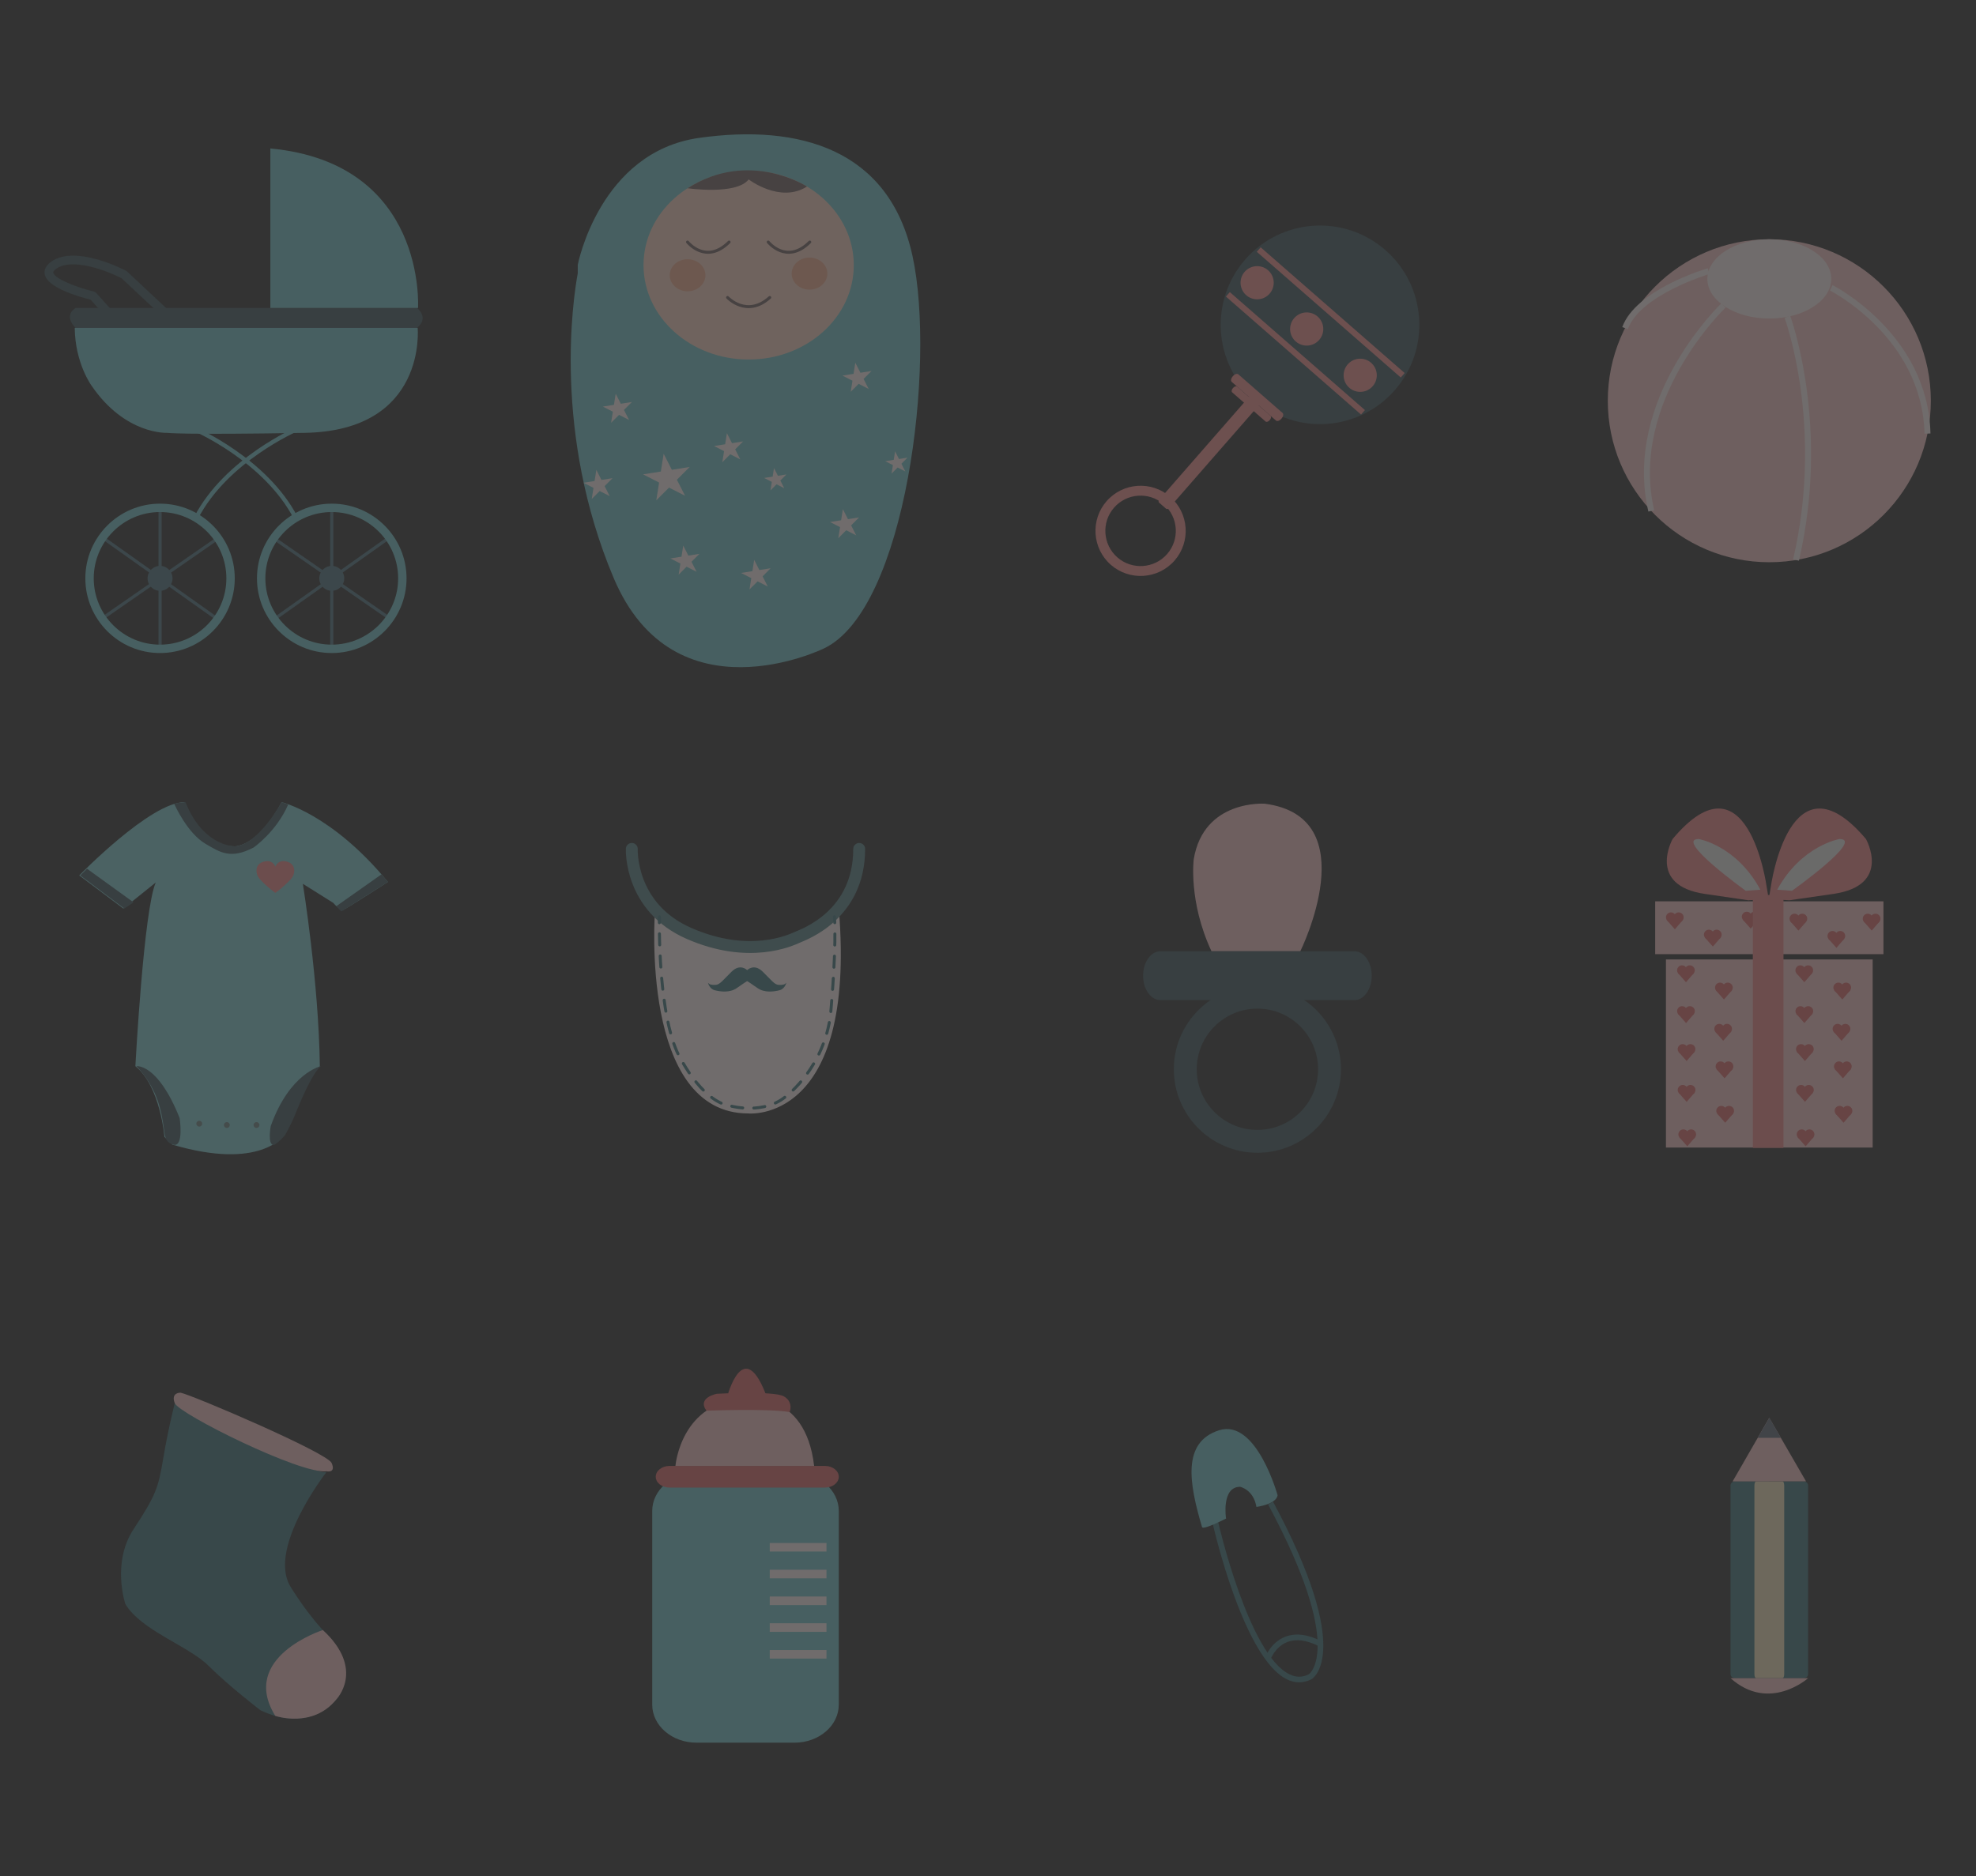 <?xml version="1.0" encoding="UTF-8" standalone="no"?>
<!-- Created with Inkscape (http://www.inkscape.org/) -->

<svg
   xmlns:dc="http://purl.org/dc/elements/1.1/"
   xmlns:cc="http://creativecommons.org/ns#"
   xmlns:rdf="http://www.w3.org/1999/02/22-rdf-syntax-ns#"
   xmlns:svg="http://www.w3.org/2000/svg"
   xmlns="http://www.w3.org/2000/svg"
   xmlns:sodipodi="http://sodipodi.sourceforge.net/DTD/sodipodi-0.dtd"
   xmlns:inkscape="http://www.inkscape.org/namespaces/inkscape"
   version="1.1"
   id="svg2"
   xml:space="preserve"
   width="443.025"
   height="420.768"
   viewBox="0 0 443.025 420.768"
   sodipodi:docname="baby_background.svg"
   inkscape:version="0.92pre1 unknown"><rect x="0" y="0" width="443.025" height="420.768" fill="#333333" stroke="none"/><defs
     id="defs6"><clipPath
       clipPathUnits="userSpaceOnUse"
       id="clipPath26"><path
         d="M 0,400 H 400 V 0 H 0 Z"
         id="path24"
         inkscape:connector-curvature="0" /></clipPath></defs><sodipodi:namedview
     pagecolor="#ffffff"
     bordercolor="#666666"
     borderopacity="1"
     objecttolerance="10"
     gridtolerance="10"
     guidetolerance="10"
     inkscape:pageopacity="0"
     inkscape:pageshadow="2"
     inkscape:window-width="1855"
     inkscape:window-height="1056"
     id="namedview4"
     showgrid="false"
     fit-margin-top="30"
     fit-margin-left="10"
     fit-margin-right="10"
     fit-margin-bottom="30"
     inkscape:zoom="0.88500003"
     inkscape:cx="368.45197"
     inkscape:cy="90.387891"
     inkscape:window-x="65"
     inkscape:window-y="24"
     inkscape:window-maximized="1"
     inkscape:current-layer="g10" /><g
     id="g10"
     inkscape:groupmode="layer"
     inkscape:label="Baby 5"
     transform="matrix(1.333,0,0,-1.333,-67.374,501.065)"><path
       d="m 513.369,-139.651 h 347.269 v 330.576 H 513.369 Z"
       style="fill:#fffafc;fill-opacity:1;fill-rule:nonzero;stroke:none;stroke-width:1"
       id="path16"
       inkscape:connector-curvature="0" /><g
       id="g7297"
       style="opacity:0.3"><g
         style="opacity:1"
         transform="translate(11.097,58.651)"
         id="g6591"><path
           inkscape:connector-curvature="0"
           id="path222"
           style="fill:#76c7cb;fill-opacity:1;fill-rule:nonzero;stroke:none"
           d="m 136.622,272.698 c 0,0 3.667,18.993 20.43,21.35 16.76,2.357 31.952,-1.834 35.881,-19.906 3.928,-18.071 -1.048,-59.452 -14.93,-66 0,0 -25.143,-12.345 -35.357,11.899 -10.214,24.244 -6.834,46.858 -6.024,51.221" /><path
           inkscape:connector-curvature="0"
           id="path226"
           style="fill:#fff3f0;fill-opacity:1;fill-rule:nonzero;stroke:none"
           d="m 154.673,233.837 -2.702,1.376 -2.142,-2.143 0.473,2.994 -2.7,1.377 2.994,0.474 0.474,2.994 1.376,-2.701 2.995,0.474 -2.145,-2.145 z" /><path
           inkscape:connector-curvature="0"
           id="path230"
           style="fill:#fff3f0;fill-opacity:1;fill-rule:nonzero;stroke:none"
           d="m 168.581,218.568 -1.713,0.875 -1.36,-1.359 0.3,1.896 -1.713,0.874 1.9,0.302 0.3,1.898 0.873,-1.713 1.898,0.301 -1.358,-1.359 z" /><path
           inkscape:connector-curvature="0"
           id="path234"
           style="fill:#fff3f0;fill-opacity:1;fill-rule:nonzero;stroke:none"
           d="m 171.349,235.111 -1.29,0.657 -1.023,-1.023 0.225,1.431 -1.29,0.656 1.431,0.227 0.226,1.431 0.658,-1.293 1.429,0.228 -1.023,-1.023 z" /><path
           inkscape:connector-curvature="0"
           id="path238"
           style="fill:#fff3f0;fill-opacity:1;fill-rule:nonzero;stroke:none"
           d="m 191.715,237.934 -1.288,0.659 -1.025,-1.026 0.226,1.43 -1.291,0.659 1.431,0.225 0.226,1.431 0.659,-1.291 1.43,0.228 -1.024,-1.024 z" /><path
           inkscape:connector-curvature="0"
           id="path242"
           style="fill:#fff3f0;fill-opacity:1;fill-rule:nonzero;stroke:none"
           d="m 145.252,246.593 -1.685,0.858 -1.337,-1.336 0.296,1.866 -1.684,0.86 1.867,0.296 0.295,1.867 0.858,-1.684 1.869,0.294 -1.338,-1.335 z" /><path
           inkscape:connector-curvature="0"
           id="path246"
           style="fill:#fff3f0;fill-opacity:1;fill-rule:nonzero;stroke:none"
           d="m 141.996,233.779 -1.685,0.857 -1.335,-1.337 0.292,1.868 -1.682,0.857 1.867,0.298 0.296,1.867 0.858,-1.683 1.867,0.294 -1.337,-1.336 z" /><path
           inkscape:connector-curvature="0"
           id="path250"
           style="fill:#fff3f0;fill-opacity:1;fill-rule:nonzero;stroke:none"
           d="m 185.552,251.807 -1.684,0.86 -1.337,-1.338 0.295,1.868 -1.684,0.859 1.866,0.294 0.297,1.869 0.858,-1.685 1.868,0.296 -1.337,-1.336 z" /><path
           inkscape:connector-curvature="0"
           id="path254"
           style="fill:#fff3f0;fill-opacity:1;fill-rule:nonzero;stroke:none"
           d="m 183.46,227.176 -1.684,0.86 -1.337,-1.336 0.296,1.866 -1.685,0.858 1.867,0.294 0.296,1.87 0.858,-1.686 1.868,0.296 -1.337,-1.337 z" /><path
           inkscape:connector-curvature="0"
           id="path258"
           style="fill:#fff3f0;fill-opacity:1;fill-rule:nonzero;stroke:none"
           d="m 163.957,239.96 -1.684,0.858 -1.338,-1.337 0.296,1.868 -1.684,0.859 1.867,0.295 0.296,1.868 0.858,-1.685 1.866,0.297 -1.335,-1.337 z" /><path
           inkscape:connector-curvature="0"
           id="path262"
           style="fill:#fff3f0;fill-opacity:1;fill-rule:nonzero;stroke:none"
           d="m 156.611,221.049 -1.683,0.857 -1.337,-1.337 0.296,1.868 -1.685,0.857 1.867,0.297 0.296,1.868 0.857,-1.685 1.868,0.295 -1.337,-1.337 z" /><path
           inkscape:connector-curvature="0"
           id="path266"
           style="fill:#fcd5c4;fill-opacity:1;fill-rule:nonzero;stroke:none"
           d="m 183.047,272.644 c 0,-8.772 -7.916,-15.886 -17.682,-15.886 -9.765,0 -17.68,7.114 -17.68,15.886 0,8.774 7.915,15.887 17.68,15.887 9.766,0 17.682,-7.113 17.682,-15.887" /><path
           inkscape:connector-curvature="0"
           id="path270"
           style="fill:none;stroke:#756565;stroke-width:0.5;stroke-linecap:round;stroke-linejoin:round;stroke-miterlimit:10;stroke-dasharray:none;stroke-opacity:1"
           d="m 155.086,276.523 c 0,0 3.085,-3.879 6.99,0" /><path
           inkscape:connector-curvature="0"
           id="path274"
           style="fill:none;stroke:#756565;stroke-width:0.5;stroke-linecap:round;stroke-linejoin:round;stroke-miterlimit:10;stroke-dasharray:none;stroke-opacity:1"
           d="m 168.657,276.523 c 0,0 3.083,-3.879 6.989,0" /><path
           inkscape:connector-curvature="0"
           id="path278"
           style="fill:none;stroke:#756565;stroke-width:0.5;stroke-linecap:round;stroke-linejoin:round;stroke-miterlimit:10;stroke-dasharray:none;stroke-opacity:1"
           d="m 161.82,267.194 c 0,0 3.237,-3.464 7.092,0" /><path
           inkscape:connector-curvature="0"
           id="path282"
           style="fill:#f6b091;fill-opacity:1;fill-rule:nonzero;stroke:none"
           d="m 178.608,271.212 c 0,-1.492 -1.346,-2.702 -3.007,-2.702 -1.66,0 -3.006,1.21 -3.006,2.702 0,1.492 1.346,2.702 3.006,2.702 1.661,0 3.007,-1.21 3.007,-2.702" /><path
           inkscape:connector-curvature="0"
           id="path286"
           style="fill:#f6b091;fill-opacity:1;fill-rule:nonzero;stroke:none"
           d="m 158.099,270.934 c 0,-1.491 -1.345,-2.701 -3.005,-2.701 -1.661,0 -3.007,1.21 -3.007,2.701 0,1.493 1.346,2.702 3.007,2.702 1.66,0 3.005,-1.209 3.005,-2.702" /><path
           inkscape:connector-curvature="0"
           id="path290"
           style="fill:#756565;fill-opacity:1;fill-rule:nonzero;stroke:none"
           d="m 155.093,285.575 c 0,0 8.194,-1.201 10.273,1.483 0,0 5.31,-4.075 9.812,-1.196 0,0 -9.695,6.327 -20.085,-0.287" /></g><g
         style="opacity:1"
         transform="translate(102.176,133.239)"
         id="g6649"><path
           inkscape:connector-curvature="0"
           id="path406"
           style="fill:#f9c7c7;fill-opacity:1;fill-rule:nonzero;stroke:none"
           d="m 152.135,82.619 h 14.935 c 0,0 11.2,22.586 -5.975,24.826 0,0 -10.266,0.748 -11.947,-9.333 0,0 -0.934,-7.096 2.987,-15.493" /><path
           inkscape:connector-curvature="0"
           id="path410"
           style="fill:#425b61;fill-opacity:1;fill-rule:nonzero;stroke:none"
           d="m 179.083,78.509 c 0,-2.268 -1.295,-4.104 -2.893,-4.104 h -32.669 c -1.597,0 -2.893,1.836 -2.893,4.104 0,2.272 1.296,4.11 2.893,4.11 h 32.669 c 1.598,0 2.893,-1.838 2.893,-4.11" /><path
           inkscape:connector-curvature="0"
           id="path414"
           style="fill:#425b61;fill-opacity:1;fill-rule:nonzero;stroke:none"
           d="m 159.856,72.972 c -5.629,0 -10.203,-4.573 -10.203,-10.197 0,-5.629 4.574,-10.207 10.203,-10.207 5.623,0 10.203,4.578 10.203,10.207 0,5.624 -4.58,10.197 -10.203,10.197 m 0,-24.253 c -7.754,0 -14.06,6.299 -14.06,14.056 0,7.751 6.306,14.055 14.06,14.055 7.752,0 14.053,-6.304 14.053,-14.055 0,-7.757 -6.301,-14.056 -14.053,-14.056" /></g><g
         style="opacity:1"
         transform="translate(-161.684,33.373)"
         id="g6747"><path
           inkscape:connector-curvature="0"
           id="path418"
           style="fill:#76c7cb;fill-opacity:1;fill-rule:nonzero;stroke:none"
           d="m 353.305,55.746 c 0,-3.53 -3.327,-6.397 -7.439,-6.397 h -16.502 c -4.108,0 -7.439,2.867 -7.439,6.397 v 32.581 c 0,3.53 3.331,6.397 7.439,6.397 h 16.502 c 4.112,0 7.439,-2.867 7.439,-6.397 z" /><path
           d="m 351.238,81.502 h -9.542 v 1.437 h 9.542 z"
           style="fill:#fff3f0;fill-opacity:1;fill-rule:nonzero;stroke:none"
           id="path420"
           inkscape:connector-curvature="0" /><path
           d="m 351.238,76.998 h -9.542 v 1.442 h 9.542 z"
           style="fill:#fff3f0;fill-opacity:1;fill-rule:nonzero;stroke:none"
           id="path422"
           inkscape:connector-curvature="0" /><path
           d="m 351.238,72.499 h -9.542 v 1.438 h 9.542 z"
           style="fill:#fff3f0;fill-opacity:1;fill-rule:nonzero;stroke:none"
           id="path424"
           inkscape:connector-curvature="0" /><path
           d="m 351.238,67.995 h -9.542 v 1.443 h 9.542 z"
           style="fill:#fff3f0;fill-opacity:1;fill-rule:nonzero;stroke:none"
           id="path426"
           inkscape:connector-curvature="0" /><path
           d="m 351.238,63.497 h -9.542 v 1.437 h 9.542 z"
           style="fill:#fff3f0;fill-opacity:1;fill-rule:nonzero;stroke:none"
           id="path428"
           inkscape:connector-curvature="0" /><path
           inkscape:connector-curvature="0"
           id="path432"
           style="fill:#e06c6c;fill-opacity:1;fill-rule:nonzero;stroke:none"
           d="m 353.305,94.087 c 0,-1.015 -1.035,-1.824 -2.319,-1.824 h -26.147 c -1.282,0 -2.319,0.809 -2.319,1.824 0,0.999 1.037,1.818 2.319,1.818 h 26.147 c 1.284,0 2.319,-0.819 2.319,-1.818" /><path
           inkscape:connector-curvature="0"
           id="path436"
           style="fill:#f9c7c7;fill-opacity:1;fill-rule:nonzero;stroke:none"
           d="m 325.83,95.905 c 0,0 0.905,10.954 11.784,11.291 0,0 10.047,1.583 11.545,-11.291 z" /><path
           inkscape:connector-curvature="0"
           id="path440"
           style="fill:#e06c6c;fill-opacity:1;fill-rule:nonzero;stroke:none"
           d="m 331.053,105.193 c 0,0 10.221,0.405 13.99,-0.225 0,0 0.63,1.531 -0.746,2.498 -0.078,0.051 -0.167,0.103 -0.26,0.158 -1.709,0.945 -11.255,0.417 -11.255,0.417 0,0 -3.374,-0.642 -1.729,-2.848" /><path
           inkscape:connector-curvature="0"
           id="path444"
           style="fill:#e06c6c;fill-opacity:1;fill-rule:nonzero;stroke:none"
           d="m 334.486,107.377 c 0,0 2.8,11.075 6.812,-0.124" /></g><g
         style="opacity:1"
         transform="translate(105.283,133.608)"
         id="g6730"><path
           d="m 260.232,49.233 h -34.769 v 31.643 h 34.769 z"
           style="fill:#f9c7c7;fill-opacity:1;fill-rule:nonzero;stroke:none"
           id="path454"
           inkscape:connector-curvature="0" /><path
           d="m 262.046,81.764 h -38.394 v 8.888 h 38.394 z"
           style="fill:#f9c7c7;fill-opacity:1;fill-rule:nonzero;stroke:none"
           id="path456"
           inkscape:connector-curvature="0" /><path
           inkscape:connector-curvature="0"
           id="path460"
           style="fill:#f38889;fill-opacity:1;fill-rule:nonzero;stroke:none"
           d="m 243.106,93.14 c 0,0 3.198,23.109 15.997,7.999 0,0 4.442,-7.82 -5.511,-9.242 -9.954,-1.424 -7.288,-1.067 -7.288,-1.067 l -3.552,0.177 z" /><path
           inkscape:connector-curvature="0"
           id="path464"
           style="fill:#eaeae9;fill-opacity:1;fill-rule:nonzero;stroke:none"
           d="m 244.17,92.606 2.491,-0.178 c 0,0 12.266,8.71 7.997,8.71 0,0 -6.398,-1.065 -10.488,-8.532" /><path
           inkscape:connector-curvature="0"
           id="path468"
           style="fill:#f38889;fill-opacity:1;fill-rule:nonzero;stroke:none"
           d="m 242.397,93.14 c 0,0 -3.162,23.109 -15.813,7.999 0,0 -4.393,-7.82 5.448,-9.242 9.841,-1.424 7.203,-1.067 7.203,-1.067 l 3.516,0.177 z" /><path
           inkscape:connector-curvature="0"
           id="path472"
           style="fill:#eaeae9;fill-opacity:1;fill-rule:nonzero;stroke:none"
           d="m 241.344,92.606 -2.459,-0.178 c 0,0 -12.123,8.71 -7.907,8.71 0,0 6.324,-1.065 10.366,-8.532" /><path
           inkscape:connector-curvature="0"
           id="path476"
           style="fill:#e06c6c;fill-opacity:1;fill-rule:nonzero;stroke:none"
           d="m 229.019,72.181 c 0,-0.464 -0.376,-0.839 -0.839,-0.839 -0.361,0 -0.67,0.227 -0.788,0.548 -0.034,0.089 -0.052,0.188 -0.052,0.291 0,0.462 0.376,0.837 0.84,0.837 0.463,0 0.839,-0.375 0.839,-0.837" /><path
           inkscape:connector-curvature="0"
           id="path480"
           style="fill:#e06c6c;fill-opacity:1;fill-rule:nonzero;stroke:none"
           d="m 230.322,72.181 c 0,-0.464 -0.377,-0.839 -0.841,-0.839 -0.462,0 -0.838,0.375 -0.838,0.839 0,0.462 0.376,0.837 0.838,0.837 0.464,0 0.841,-0.375 0.841,-0.837" /><path
           inkscape:connector-curvature="0"
           id="path484"
           style="fill:#e06c6c;fill-opacity:1;fill-rule:nonzero;stroke:none"
           d="m 227.49,71.712 h 2.686 l -1.332,-1.539 z" /><path
           inkscape:connector-curvature="0"
           id="path488"
           style="fill:#e06c6c;fill-opacity:1;fill-rule:nonzero;stroke:none"
           d="m 235.398,76.14 c 0,-0.464 -0.375,-0.841 -0.84,-0.841 -0.36,0 -0.665,0.229 -0.788,0.55 -0.033,0.091 -0.051,0.189 -0.051,0.291 0,0.46 0.376,0.839 0.839,0.839 0.465,0 0.84,-0.379 0.84,-0.839" /><path
           inkscape:connector-curvature="0"
           id="path492"
           style="fill:#e06c6c;fill-opacity:1;fill-rule:nonzero;stroke:none"
           d="m 236.699,76.14 c 0,-0.464 -0.374,-0.841 -0.84,-0.841 -0.462,0 -0.837,0.377 -0.837,0.841 0,0.46 0.375,0.839 0.837,0.839 0.466,0 0.84,-0.379 0.84,-0.839" /><path
           inkscape:connector-curvature="0"
           id="path496"
           style="fill:#e06c6c;fill-opacity:1;fill-rule:nonzero;stroke:none"
           d="m 233.867,75.671 h 2.687 l -1.332,-1.538 z" /><path
           inkscape:connector-curvature="0"
           id="path500"
           style="fill:#e06c6c;fill-opacity:1;fill-rule:nonzero;stroke:none"
           d="m 229.01,79.048 c 0,-0.464 -0.374,-0.84 -0.837,-0.84 -0.362,0 -0.669,0.229 -0.788,0.55 -0.032,0.09 -0.051,0.187 -0.051,0.29 0,0.462 0.374,0.839 0.839,0.839 0.463,0 0.837,-0.377 0.837,-0.839" /><path
           inkscape:connector-curvature="0"
           id="path504"
           style="fill:#e06c6c;fill-opacity:1;fill-rule:nonzero;stroke:none"
           d="m 230.312,79.048 c 0,-0.464 -0.375,-0.84 -0.838,-0.84 -0.465,0 -0.839,0.376 -0.839,0.84 0,0.462 0.374,0.839 0.839,0.839 0.463,0 0.838,-0.377 0.838,-0.839" /><path
           inkscape:connector-curvature="0"
           id="path508"
           style="fill:#e06c6c;fill-opacity:1;fill-rule:nonzero;stroke:none"
           d="m 227.481,78.579 h 2.685 l -1.331,-1.538 z" /><path
           inkscape:connector-curvature="0"
           id="path512"
           style="fill:#e06c6c;fill-opacity:1;fill-rule:nonzero;stroke:none"
           d="m 233.527,85.047 c 0,-0.462 -0.374,-0.839 -0.838,-0.839 -0.362,0 -0.668,0.227 -0.786,0.549 -0.034,0.089 -0.052,0.186 -0.052,0.29 0,0.463 0.375,0.839 0.838,0.839 0.464,0 0.838,-0.376 0.838,-0.839" /><path
           inkscape:connector-curvature="0"
           id="path516"
           style="fill:#e06c6c;fill-opacity:1;fill-rule:nonzero;stroke:none"
           d="m 234.83,85.047 c 0,-0.462 -0.375,-0.839 -0.839,-0.839 -0.464,0 -0.838,0.377 -0.838,0.839 0,0.463 0.374,0.839 0.838,0.839 0.464,0 0.839,-0.376 0.839,-0.839" /><path
           inkscape:connector-curvature="0"
           id="path520"
           style="fill:#e06c6c;fill-opacity:1;fill-rule:nonzero;stroke:none"
           d="m 231.998,84.576 h 2.686 l -1.332,-1.537 z" /><path
           inkscape:connector-curvature="0"
           id="path524"
           style="fill:#e06c6c;fill-opacity:1;fill-rule:nonzero;stroke:none"
           d="m 227.141,87.955 c 0,-0.461 -0.374,-0.839 -0.839,-0.839 -0.36,0 -0.666,0.229 -0.786,0.547 -0.034,0.092 -0.052,0.19 -0.052,0.292 0,0.463 0.375,0.839 0.838,0.839 0.465,0 0.839,-0.376 0.839,-0.839" /><path
           inkscape:connector-curvature="0"
           id="path528"
           style="fill:#e06c6c;fill-opacity:1;fill-rule:nonzero;stroke:none"
           d="m 228.442,87.955 c 0,-0.461 -0.374,-0.839 -0.837,-0.839 -0.465,0 -0.839,0.378 -0.839,0.839 0,0.463 0.374,0.839 0.839,0.839 0.463,0 0.837,-0.376 0.837,-0.839" /><path
           inkscape:connector-curvature="0"
           id="path532"
           style="fill:#e06c6c;fill-opacity:1;fill-rule:nonzero;stroke:none"
           d="m 225.61,87.485 h 2.685 l -1.331,-1.537 z" /><path
           inkscape:connector-curvature="0"
           id="path536"
           style="fill:#e06c6c;fill-opacity:1;fill-rule:nonzero;stroke:none"
           d="m 254.312,84.827 c 0,-0.465 -0.375,-0.838 -0.84,-0.838 -0.36,0 -0.666,0.225 -0.786,0.546 -0.034,0.093 -0.05,0.189 -0.05,0.292 0,0.463 0.373,0.838 0.836,0.838 0.465,0 0.84,-0.375 0.84,-0.838" /><path
           inkscape:connector-curvature="0"
           id="path540"
           style="fill:#e06c6c;fill-opacity:1;fill-rule:nonzero;stroke:none"
           d="m 255.613,84.827 c 0,-0.465 -0.373,-0.838 -0.838,-0.838 -0.463,0 -0.838,0.373 -0.838,0.838 0,0.463 0.375,0.838 0.838,0.838 0.465,0 0.838,-0.375 0.838,-0.838" /><path
           inkscape:connector-curvature="0"
           id="path544"
           style="fill:#e06c6c;fill-opacity:1;fill-rule:nonzero;stroke:none"
           d="m 252.781,84.357 h 2.685 l -1.331,-1.537 z" /><path
           inkscape:connector-curvature="0"
           id="path548"
           style="fill:#e06c6c;fill-opacity:1;fill-rule:nonzero;stroke:none"
           d="m 247.925,87.736 c 0,-0.466 -0.375,-0.84 -0.837,-0.84 -0.363,0 -0.669,0.229 -0.788,0.548 -0.032,0.09 -0.051,0.189 -0.051,0.292 0,0.461 0.373,0.837 0.839,0.837 0.462,0 0.837,-0.376 0.837,-0.837" /><path
           inkscape:connector-curvature="0"
           id="path552"
           style="fill:#e06c6c;fill-opacity:1;fill-rule:nonzero;stroke:none"
           d="m 249.227,87.736 c 0,-0.466 -0.375,-0.84 -0.837,-0.84 -0.466,0 -0.841,0.374 -0.841,0.84 0,0.461 0.375,0.837 0.841,0.837 0.462,0 0.837,-0.376 0.837,-0.837" /><path
           inkscape:connector-curvature="0"
           id="path556"
           style="fill:#e06c6c;fill-opacity:1;fill-rule:nonzero;stroke:none"
           d="m 246.394,87.266 h 2.687 l -1.332,-1.538 z" /><path
           inkscape:connector-curvature="0"
           id="path560"
           style="fill:#e06c6c;fill-opacity:1;fill-rule:nonzero;stroke:none"
           d="m 260.241,87.736 c 0,-0.466 -0.373,-0.84 -0.837,-0.84 -0.363,0 -0.669,0.229 -0.79,0.548 -0.033,0.09 -0.049,0.189 -0.049,0.292 0,0.461 0.375,0.837 0.839,0.837 0.464,0 0.837,-0.376 0.837,-0.837" /><path
           inkscape:connector-curvature="0"
           id="path564"
           style="fill:#e06c6c;fill-opacity:1;fill-rule:nonzero;stroke:none"
           d="m 261.544,87.736 c 0,-0.466 -0.375,-0.84 -0.838,-0.84 -0.465,0 -0.838,0.374 -0.838,0.84 0,0.461 0.373,0.837 0.838,0.837 0.463,0 0.838,-0.376 0.838,-0.837" /><path
           inkscape:connector-curvature="0"
           id="path568"
           style="fill:#e06c6c;fill-opacity:1;fill-rule:nonzero;stroke:none"
           d="m 258.713,87.266 h 2.685 l -1.33,-1.538 z" /><path
           inkscape:connector-curvature="0"
           id="path572"
           style="fill:#e06c6c;fill-opacity:1;fill-rule:nonzero;stroke:none"
           d="m 239.898,88.065 c 0,-0.464 -0.376,-0.84 -0.837,-0.84 -0.363,0 -0.672,0.229 -0.787,0.55 -0.034,0.09 -0.054,0.187 -0.054,0.29 0,0.462 0.377,0.839 0.841,0.839 0.461,0 0.837,-0.377 0.837,-0.839" /><path
           inkscape:connector-curvature="0"
           id="path576"
           style="fill:#e06c6c;fill-opacity:1;fill-rule:nonzero;stroke:none"
           d="m 241.2,88.065 c 0,-0.464 -0.379,-0.84 -0.839,-0.84 -0.464,0 -0.84,0.376 -0.84,0.84 0,0.462 0.376,0.839 0.84,0.839 0.46,0 0.839,-0.377 0.839,-0.839" /><path
           inkscape:connector-curvature="0"
           id="path580"
           style="fill:#e06c6c;fill-opacity:1;fill-rule:nonzero;stroke:none"
           d="m 238.365,87.597 h 2.685 l -1.33,-1.538 z" /><path
           inkscape:connector-curvature="0"
           id="path584"
           style="fill:#e06c6c;fill-opacity:1;fill-rule:nonzero;stroke:none"
           d="m 229.122,58.922 c 0,-0.462 -0.377,-0.836 -0.841,-0.836 -0.359,0 -0.67,0.225 -0.786,0.547 -0.035,0.091 -0.054,0.188 -0.054,0.289 0,0.466 0.378,0.84 0.84,0.84 0.464,0 0.841,-0.374 0.841,-0.84" /><path
           inkscape:connector-curvature="0"
           id="path588"
           style="fill:#e06c6c;fill-opacity:1;fill-rule:nonzero;stroke:none"
           d="m 230.423,58.922 c 0,-0.462 -0.376,-0.836 -0.839,-0.836 -0.462,0 -0.841,0.374 -0.841,0.836 0,0.466 0.379,0.84 0.841,0.84 0.463,0 0.839,-0.374 0.839,-0.84" /><path
           inkscape:connector-curvature="0"
           id="path592"
           style="fill:#e06c6c;fill-opacity:1;fill-rule:nonzero;stroke:none"
           d="m 227.592,58.454 h 2.684 l -1.332,-1.536 z" /><path
           inkscape:connector-curvature="0"
           id="path596"
           style="fill:#e06c6c;fill-opacity:1;fill-rule:nonzero;stroke:none"
           d="m 235.499,62.882 c 0,-0.466 -0.374,-0.838 -0.84,-0.838 -0.358,0 -0.668,0.228 -0.787,0.546 -0.035,0.094 -0.051,0.19 -0.051,0.292 0,0.462 0.376,0.841 0.838,0.841 0.466,0 0.84,-0.379 0.84,-0.841" /><path
           inkscape:connector-curvature="0"
           id="path600"
           style="fill:#e06c6c;fill-opacity:1;fill-rule:nonzero;stroke:none"
           d="m 236.801,62.882 c 0,-0.466 -0.373,-0.838 -0.839,-0.838 -0.463,0 -0.84,0.372 -0.84,0.838 0,0.462 0.377,0.841 0.84,0.841 0.466,0 0.839,-0.379 0.839,-0.841" /><path
           inkscape:connector-curvature="0"
           id="path604"
           style="fill:#e06c6c;fill-opacity:1;fill-rule:nonzero;stroke:none"
           d="m 233.97,62.414 h 2.687 l -1.333,-1.537 z" /><path
           inkscape:connector-curvature="0"
           id="path608"
           style="fill:#e06c6c;fill-opacity:1;fill-rule:nonzero;stroke:none"
           d="m 229.231,51.446 c 0,-0.464 -0.376,-0.842 -0.837,-0.842 -0.363,0 -0.67,0.229 -0.788,0.551 -0.033,0.089 -0.052,0.188 -0.052,0.291 0,0.464 0.373,0.839 0.84,0.839 0.461,0 0.837,-0.375 0.837,-0.839" /><path
           inkscape:connector-curvature="0"
           id="path612"
           style="fill:#e06c6c;fill-opacity:1;fill-rule:nonzero;stroke:none"
           d="m 230.533,51.446 c 0,-0.464 -0.376,-0.842 -0.838,-0.842 -0.466,0 -0.841,0.378 -0.841,0.842 0,0.464 0.375,0.839 0.841,0.839 0.462,0 0.838,-0.375 0.838,-0.839" /><path
           inkscape:connector-curvature="0"
           id="path616"
           style="fill:#e06c6c;fill-opacity:1;fill-rule:nonzero;stroke:none"
           d="m 227.698,50.977 h 2.688 l -1.333,-1.537 z" /><path
           inkscape:connector-curvature="0"
           id="path620"
           style="fill:#e06c6c;fill-opacity:1;fill-rule:nonzero;stroke:none"
           d="m 235.608,55.404 c 0,-0.464 -0.376,-0.836 -0.837,-0.836 -0.363,0 -0.671,0.225 -0.788,0.545 -0.034,0.093 -0.053,0.188 -0.053,0.291 0,0.464 0.376,0.837 0.841,0.837 0.461,0 0.837,-0.373 0.837,-0.837" /><path
           inkscape:connector-curvature="0"
           id="path624"
           style="fill:#e06c6c;fill-opacity:1;fill-rule:nonzero;stroke:none"
           d="m 236.913,55.404 c 0,-0.464 -0.378,-0.836 -0.841,-0.836 -0.464,0 -0.84,0.372 -0.84,0.836 0,0.464 0.376,0.837 0.84,0.837 0.463,0 0.841,-0.373 0.841,-0.837" /><path
           inkscape:connector-curvature="0"
           id="path628"
           style="fill:#e06c6c;fill-opacity:1;fill-rule:nonzero;stroke:none"
           d="m 234.08,54.937 h 2.684 l -1.333,-1.539 z" /><path
           inkscape:connector-curvature="0"
           id="path632"
           style="fill:#e06c6c;fill-opacity:1;fill-rule:nonzero;stroke:none"
           d="m 229.112,65.792 c 0,-0.465 -0.375,-0.841 -0.838,-0.841 -0.362,0 -0.669,0.229 -0.79,0.547 -0.029,0.092 -0.048,0.191 -0.048,0.294 0,0.461 0.374,0.837 0.838,0.837 0.463,0 0.838,-0.376 0.838,-0.837" /><path
           inkscape:connector-curvature="0"
           id="path636"
           style="fill:#e06c6c;fill-opacity:1;fill-rule:nonzero;stroke:none"
           d="m 230.414,65.792 c 0,-0.465 -0.374,-0.841 -0.838,-0.841 -0.464,0 -0.839,0.376 -0.839,0.841 0,0.461 0.375,0.837 0.839,0.837 0.464,0 0.838,-0.376 0.838,-0.837" /><path
           inkscape:connector-curvature="0"
           id="path640"
           style="fill:#e06c6c;fill-opacity:1;fill-rule:nonzero;stroke:none"
           d="m 227.583,65.323 h 2.686 l -1.331,-1.538 z" /><path
           inkscape:connector-curvature="0"
           id="path644"
           style="fill:#e06c6c;fill-opacity:1;fill-rule:nonzero;stroke:none"
           d="m 235.273,69.198 c 0,-0.461 -0.375,-0.836 -0.842,-0.836 -0.358,0 -0.668,0.227 -0.787,0.547 -0.035,0.091 -0.05,0.186 -0.05,0.289 0,0.464 0.376,0.841 0.837,0.841 0.467,0 0.842,-0.377 0.842,-0.841" /><path
           inkscape:connector-curvature="0"
           id="path648"
           style="fill:#e06c6c;fill-opacity:1;fill-rule:nonzero;stroke:none"
           d="m 236.572,69.198 c 0,-0.461 -0.372,-0.836 -0.839,-0.836 -0.461,0 -0.84,0.375 -0.84,0.836 0,0.464 0.379,0.841 0.84,0.841 0.467,0 0.839,-0.377 0.839,-0.841" /><path
           inkscape:connector-curvature="0"
           id="path652"
           style="fill:#e06c6c;fill-opacity:1;fill-rule:nonzero;stroke:none"
           d="m 233.741,68.731 h 2.687 l -1.333,-1.537 z" /><path
           inkscape:connector-curvature="0"
           id="path656"
           style="fill:#e06c6c;fill-opacity:1;fill-rule:nonzero;stroke:none"
           d="m 248.925,72.181 c 0,-0.464 -0.377,-0.839 -0.84,-0.839 -0.36,0 -0.668,0.227 -0.787,0.548 -0.034,0.089 -0.051,0.188 -0.051,0.291 0,0.462 0.376,0.837 0.838,0.837 0.463,0 0.84,-0.375 0.84,-0.837" /><path
           inkscape:connector-curvature="0"
           id="path660"
           style="fill:#e06c6c;fill-opacity:1;fill-rule:nonzero;stroke:none"
           d="m 250.227,72.181 c 0,-0.464 -0.376,-0.839 -0.841,-0.839 -0.461,0 -0.838,0.375 -0.838,0.839 0,0.462 0.377,0.837 0.838,0.837 0.465,0 0.841,-0.375 0.841,-0.837" /><path
           inkscape:connector-curvature="0"
           id="path664"
           style="fill:#e06c6c;fill-opacity:1;fill-rule:nonzero;stroke:none"
           d="m 247.394,71.712 h 2.685 l -1.331,-1.539 z" /><path
           inkscape:connector-curvature="0"
           id="path668"
           style="fill:#e06c6c;fill-opacity:1;fill-rule:nonzero;stroke:none"
           d="m 255.303,76.14 c 0,-0.464 -0.375,-0.841 -0.841,-0.841 -0.359,0 -0.668,0.229 -0.786,0.55 -0.034,0.091 -0.052,0.189 -0.052,0.291 0,0.46 0.376,0.839 0.838,0.839 0.466,0 0.841,-0.379 0.841,-0.839" /><path
           inkscape:connector-curvature="0"
           id="path672"
           style="fill:#e06c6c;fill-opacity:1;fill-rule:nonzero;stroke:none"
           d="m 256.603,76.14 c 0,-0.464 -0.373,-0.841 -0.84,-0.841 -0.461,0 -0.838,0.377 -0.838,0.841 0,0.46 0.377,0.839 0.838,0.839 0.467,0 0.84,-0.379 0.84,-0.839" /><path
           inkscape:connector-curvature="0"
           id="path676"
           style="fill:#e06c6c;fill-opacity:1;fill-rule:nonzero;stroke:none"
           d="m 253.772,75.671 h 2.688 l -1.332,-1.538 z" /><path
           inkscape:connector-curvature="0"
           id="path680"
           style="fill:#e06c6c;fill-opacity:1;fill-rule:nonzero;stroke:none"
           d="m 248.915,79.048 c 0,-0.464 -0.373,-0.84 -0.839,-0.84 -0.361,0 -0.667,0.229 -0.788,0.55 -0.034,0.09 -0.049,0.187 -0.049,0.29 0,0.462 0.375,0.839 0.837,0.839 0.466,0 0.839,-0.377 0.839,-0.839" /><path
           inkscape:connector-curvature="0"
           id="path684"
           style="fill:#e06c6c;fill-opacity:1;fill-rule:nonzero;stroke:none"
           d="m 250.218,79.048 c 0,-0.464 -0.375,-0.84 -0.84,-0.84 -0.463,0 -0.836,0.376 -0.836,0.84 0,0.462 0.373,0.839 0.836,0.839 0.465,0 0.84,-0.377 0.84,-0.839" /><path
           inkscape:connector-curvature="0"
           id="path688"
           style="fill:#e06c6c;fill-opacity:1;fill-rule:nonzero;stroke:none"
           d="m 247.386,78.579 h 2.686 l -1.332,-1.538 z" /><path
           inkscape:connector-curvature="0"
           id="path692"
           style="fill:#e06c6c;fill-opacity:1;fill-rule:nonzero;stroke:none"
           d="m 249.026,58.922 c 0,-0.462 -0.376,-0.836 -0.841,-0.836 -0.358,0 -0.669,0.225 -0.785,0.547 -0.035,0.091 -0.054,0.188 -0.054,0.289 0,0.466 0.376,0.84 0.839,0.84 0.465,0 0.841,-0.374 0.841,-0.84" /><path
           inkscape:connector-curvature="0"
           id="path696"
           style="fill:#e06c6c;fill-opacity:1;fill-rule:nonzero;stroke:none"
           d="m 250.329,58.922 c 0,-0.462 -0.376,-0.836 -0.841,-0.836 -0.462,0 -0.842,0.374 -0.842,0.836 0,0.466 0.38,0.84 0.842,0.84 0.465,0 0.841,-0.374 0.841,-0.84" /><path
           inkscape:connector-curvature="0"
           id="path700"
           style="fill:#e06c6c;fill-opacity:1;fill-rule:nonzero;stroke:none"
           d="m 247.494,58.454 h 2.688 l -1.334,-1.536 z" /><path
           inkscape:connector-curvature="0"
           id="path704"
           style="fill:#e06c6c;fill-opacity:1;fill-rule:nonzero;stroke:none"
           d="m 255.403,62.882 c 0,-0.466 -0.376,-0.838 -0.84,-0.838 -0.358,0 -0.667,0.228 -0.786,0.546 -0.034,0.094 -0.051,0.19 -0.051,0.292 0,0.462 0.376,0.841 0.837,0.841 0.464,0 0.84,-0.379 0.84,-0.841" /><path
           inkscape:connector-curvature="0"
           id="path708"
           style="fill:#e06c6c;fill-opacity:1;fill-rule:nonzero;stroke:none"
           d="m 256.706,62.882 c 0,-0.466 -0.376,-0.838 -0.84,-0.838 -0.463,0 -0.839,0.372 -0.839,0.838 0,0.462 0.376,0.841 0.839,0.841 0.464,0 0.84,-0.379 0.84,-0.841" /><path
           inkscape:connector-curvature="0"
           id="path712"
           style="fill:#e06c6c;fill-opacity:1;fill-rule:nonzero;stroke:none"
           d="m 253.874,62.414 h 2.687 l -1.331,-1.537 z" /><path
           inkscape:connector-curvature="0"
           id="path716"
           style="fill:#e06c6c;fill-opacity:1;fill-rule:nonzero;stroke:none"
           d="m 249.136,51.446 c 0,-0.464 -0.376,-0.842 -0.836,-0.842 -0.365,0 -0.671,0.229 -0.788,0.551 -0.034,0.089 -0.054,0.188 -0.054,0.291 0,0.464 0.374,0.839 0.842,0.839 0.46,0 0.836,-0.375 0.836,-0.839" /><path
           inkscape:connector-curvature="0"
           id="path720"
           style="fill:#e06c6c;fill-opacity:1;fill-rule:nonzero;stroke:none"
           d="m 250.435,51.446 c 0,-0.464 -0.374,-0.842 -0.835,-0.842 -0.466,0 -0.84,0.378 -0.84,0.842 0,0.464 0.374,0.839 0.84,0.839 0.461,0 0.835,-0.375 0.835,-0.839" /><path
           inkscape:connector-curvature="0"
           id="path724"
           style="fill:#e06c6c;fill-opacity:1;fill-rule:nonzero;stroke:none"
           d="m 247.603,50.977 h 2.686 l -1.331,-1.537 z" /><path
           inkscape:connector-curvature="0"
           id="path728"
           style="fill:#e06c6c;fill-opacity:1;fill-rule:nonzero;stroke:none"
           d="m 255.514,55.404 c 0,-0.464 -0.376,-0.836 -0.837,-0.836 -0.363,0 -0.671,0.225 -0.788,0.545 -0.033,0.093 -0.054,0.188 -0.054,0.291 0,0.464 0.377,0.837 0.842,0.837 0.461,0 0.837,-0.373 0.837,-0.837" /><path
           inkscape:connector-curvature="0"
           id="path732"
           style="fill:#e06c6c;fill-opacity:1;fill-rule:nonzero;stroke:none"
           d="m 256.816,55.404 c 0,-0.464 -0.379,-0.836 -0.84,-0.836 -0.463,0 -0.839,0.372 -0.839,0.836 0,0.464 0.376,0.837 0.839,0.837 0.461,0 0.84,-0.373 0.84,-0.837" /><path
           inkscape:connector-curvature="0"
           id="path736"
           style="fill:#e06c6c;fill-opacity:1;fill-rule:nonzero;stroke:none"
           d="m 253.981,54.937 h 2.685 l -1.331,-1.539 z" /><path
           inkscape:connector-curvature="0"
           id="path740"
           style="fill:#e06c6c;fill-opacity:1;fill-rule:nonzero;stroke:none"
           d="m 249.018,65.792 c 0,-0.465 -0.375,-0.841 -0.841,-0.841 -0.359,0 -0.668,0.229 -0.786,0.547 -0.034,0.092 -0.052,0.191 -0.052,0.294 0,0.461 0.376,0.837 0.838,0.837 0.466,0 0.841,-0.376 0.841,-0.837" /><path
           inkscape:connector-curvature="0"
           id="path744"
           style="fill:#e06c6c;fill-opacity:1;fill-rule:nonzero;stroke:none"
           d="m 250.318,65.792 c 0,-0.465 -0.373,-0.841 -0.84,-0.841 -0.461,0 -0.837,0.376 -0.837,0.841 0,0.461 0.376,0.837 0.837,0.837 0.467,0 0.84,-0.376 0.84,-0.837" /><path
           inkscape:connector-curvature="0"
           id="path748"
           style="fill:#e06c6c;fill-opacity:1;fill-rule:nonzero;stroke:none"
           d="m 247.486,65.323 h 2.688 l -1.333,-1.538 z" /><path
           inkscape:connector-curvature="0"
           id="path752"
           style="fill:#e06c6c;fill-opacity:1;fill-rule:nonzero;stroke:none"
           d="m 255.175,69.198 c 0,-0.461 -0.376,-0.836 -0.839,-0.836 -0.359,0 -0.668,0.227 -0.787,0.547 -0.034,0.091 -0.051,0.186 -0.051,0.289 0,0.464 0.376,0.841 0.838,0.841 0.463,0 0.839,-0.377 0.839,-0.841" /><path
           inkscape:connector-curvature="0"
           id="path756"
           style="fill:#e06c6c;fill-opacity:1;fill-rule:nonzero;stroke:none"
           d="m 256.478,69.198 c 0,-0.461 -0.376,-0.836 -0.841,-0.836 -0.462,0 -0.838,0.375 -0.838,0.836 0,0.464 0.376,0.841 0.838,0.841 0.465,0 0.841,-0.377 0.841,-0.841" /><path
           inkscape:connector-curvature="0"
           id="path760"
           style="fill:#e06c6c;fill-opacity:1;fill-rule:nonzero;stroke:none"
           d="m 253.647,68.731 h 2.686 l -1.334,-1.537 z" /><path
           d="m 245.232,49.173 h -5.155 V 91.72 h 5.155 z"
           style="fill:#f38889;fill-opacity:1;fill-rule:nonzero;stroke:none"
           id="path762"
           inkscape:connector-curvature="0" /></g><g
         style="opacity:1"
         transform="translate(293.521,228.198)"
         id="g6637"><path
           inkscape:connector-curvature="0"
           id="path766"
           style="fill:#f9c7c7;fill-opacity:1;fill-rule:nonzero;stroke:none"
           d="m 81.778,80.277 c 0,-15.004 -12.163,-27.168 -27.167,-27.168 -15.003,0 -27.166,12.164 -27.166,27.168 0,15.003 12.163,27.166 27.166,27.166 15.004,0 27.167,-12.163 27.167,-27.166" /><path
           inkscape:connector-curvature="0"
           id="path770"
           style="fill:#fff3f0;fill-opacity:1;fill-rule:nonzero;stroke:none"
           d="m 65.028,100.776 c 0,-3.682 -4.664,-6.667 -10.417,-6.667 -5.752,0 -10.416,2.985 -10.416,6.667 0,3.682 4.664,6.667 10.416,6.667 5.753,0 10.417,-2.985 10.417,-6.667" /><path
           inkscape:connector-curvature="0"
           id="path774"
           style="fill:#fff3f0;fill-opacity:1;fill-rule:nonzero;stroke:none"
           d="m 30.816,92.324 -0.94,0.34 c 2.26,6.264 13.885,9.753 14.379,9.898 l 0.283,-0.959 c -0.116,-0.034 -11.633,-3.49 -13.722,-9.279" /><path
           inkscape:connector-curvature="0"
           id="path778"
           style="fill:#fff3f0;fill-opacity:1;fill-rule:nonzero;stroke:none"
           d="m 34.267,61.632 c -4.372,19.028 12.121,34.881 12.289,35.039 l 0.687,-0.726 c -0.163,-0.155 -16.243,-15.626 -12.001,-34.088 z" /><path
           inkscape:connector-curvature="0"
           id="path782"
           style="fill:#fff3f0;fill-opacity:1;fill-rule:nonzero;stroke:none"
           d="m 59.591,53.371 -0.974,0.227 c 5.228,22.449 -1.37,40.446 -1.438,40.626 l 0.937,0.351 c 0.068,-0.182 6.774,-18.447 1.475,-41.204" /><path
           inkscape:connector-curvature="0"
           id="path786"
           style="fill:#fff3f0;fill-opacity:1;fill-rule:nonzero;stroke:none"
           d="m 80.716,74.742 c -0.384,16.139 -15.756,24.009 -15.912,24.087 l 0.447,0.894 c 0.161,-0.08 16.066,-8.208 16.465,-24.958 z" /></g><g
         style="opacity:1"
         transform="translate(233.654,4.992)"
         id="g6644"><path
           inkscape:connector-curvature="0"
           id="path790"
           style="fill:#427a81;fill-opacity:1;fill-rule:nonzero;stroke:none"
           d="m 121.003,89.283 c 0,-0.386 -0.312,-0.701 -0.699,-0.701 h -11.653 c -0.386,0 -0.699,0.315 -0.699,0.701 v 31.696 c 0,0.387 0.313,0.7 0.699,0.7 h 11.653 c 0.387,0 0.699,-0.313 0.699,-0.7 z" /><path
           inkscape:connector-curvature="0"
           id="path794"
           style="fill:#f6e4bb;fill-opacity:1;fill-rule:nonzero;stroke:none"
           d="m 116.983,89.283 c 0,-0.386 -0.12,-0.701 -0.268,-0.701 h -4.475 c -0.148,0 -0.268,0.315 -0.268,0.701 v 31.696 c 0,0.387 0.12,0.7 0.268,0.7 h 4.475 c 0.148,0 0.268,-0.313 0.268,-0.7 z" /><path
           inkscape:connector-curvature="0"
           id="path798"
           style="fill:#f9c7c7;fill-opacity:1;fill-rule:nonzero;stroke:none"
           d="m 120.653,121.692 -6.175,-0.007 -6.175,-0.006 3.082,5.351 3.082,5.352 3.093,-5.345 z" /><path
           inkscape:connector-curvature="0"
           id="path802"
           style="fill:#626a7a;fill-opacity:1;fill-rule:nonzero;stroke:none"
           d="m 116.426,129.012 -1.947,-0.003 -1.949,-0.003 0.973,1.689 0.972,1.688 0.975,-1.686 z" /><path
           inkscape:connector-curvature="0"
           id="path806"
           style="fill:#f9c7c7;fill-opacity:1;fill-rule:nonzero;stroke:none"
           d="m 107.953,88.582 h 13.051 c 0,0 -6.525,-5.827 -13.051,0" /></g><g
         style="opacity:1"
         transform="translate(196.867,151.142)"
         id="g6603"><path
           inkscape:connector-curvature="0"
           id="path810"
           style="fill:#425b61;fill-opacity:1;fill-rule:nonzero;stroke:none"
           d="m 88.279,159.113 c -6.07,-6.949 -16.625,-7.663 -23.573,-1.593 -6.95,6.071 -7.663,16.623 -1.594,23.574 6.069,6.949 16.625,7.661 23.573,1.592 6.95,-6.068 7.662,-16.625 1.594,-23.573" /><path
           inkscape:connector-curvature="0"
           id="path814"
           style="fill:none;stroke:#f49291;stroke-width:1;stroke-linecap:butt;stroke-linejoin:miter;stroke-miterlimit:10;stroke-dasharray:none;stroke-opacity:1"
           d="m 60.198,175.234 22.726,-19.849" /><path
           inkscape:connector-curvature="0"
           id="path818"
           style="fill:none;stroke:#f49291;stroke-width:1;stroke-linecap:butt;stroke-linejoin:miter;stroke-miterlimit:10;stroke-dasharray:none;stroke-opacity:1"
           d="m 65.386,182.769 24.218,-21.152" /><path
           inkscape:connector-curvature="0"
           id="path822"
           style="fill:#f49291;fill-opacity:1;fill-rule:nonzero;stroke:none"
           d="m 67.912,177.186 c 0,-1.541 -1.25,-2.791 -2.792,-2.791 -1.541,0 -2.791,1.25 -2.791,2.791 0,1.542 1.25,2.792 2.791,2.792 1.542,0 2.792,-1.25 2.792,-2.792" /><path
           inkscape:connector-curvature="0"
           id="path826"
           style="fill:#f49291;fill-opacity:1;fill-rule:nonzero;stroke:none"
           d="m 76.246,169.401 c 0,-1.541 -1.25,-2.791 -2.792,-2.791 -1.541,0 -2.791,1.25 -2.791,2.791 0,1.542 1.25,2.792 2.791,2.792 1.542,0 2.792,-1.25 2.792,-2.792" /><path
           inkscape:connector-curvature="0"
           id="path830"
           style="fill:#f49291;fill-opacity:1;fill-rule:nonzero;stroke:none"
           d="m 85.246,161.617 c 0,-1.541 -1.25,-2.791 -2.792,-2.791 -1.541,0 -2.791,1.25 -2.791,2.791 0,1.542 1.25,2.792 2.791,2.792 1.542,0 2.792,-1.25 2.792,-2.792" /><path
           inkscape:connector-curvature="0"
           id="path834"
           style="fill:#f49291;fill-opacity:1;fill-rule:nonzero;stroke:none"
           d="m 50.296,139.263 c -0.143,-0.165 -0.368,-0.202 -0.503,-0.086 l -1.154,1.008 c -0.135,0.119 -0.127,0.347 0.017,0.513 l 15.729,18.008 c 0.142,0.163 0.368,0.201 0.503,0.084 l 1.153,-1.007 c 0.134,-0.121 0.128,-0.347 -0.016,-0.511 z" /><path
           inkscape:connector-curvature="0"
           id="path838"
           style="fill:#f49291;fill-opacity:1;fill-rule:nonzero;stroke:none"
           d="m 69.162,154.273 c -0.282,-0.324 -0.679,-0.441 -0.886,-0.26 l -7.422,6.484 c -0.207,0.179 -0.145,0.588 0.139,0.912 l 0.086,0.098 c 0.284,0.326 0.68,0.442 0.887,0.262 l 7.422,-6.484 c 0.207,-0.179 0.145,-0.587 -0.139,-0.911 z" /><path
           inkscape:connector-curvature="0"
           id="path842"
           style="fill:#f49291;fill-opacity:1;fill-rule:nonzero;stroke:none"
           d="m 67.199,154.043 c -0.215,-0.247 -0.513,-0.334 -0.669,-0.196 l -5.608,4.896 c -0.157,0.137 -0.11,0.445 0.105,0.691 l 0.065,0.073 c 0.214,0.247 0.514,0.334 0.67,0.197 l 5.607,-4.897 c 0.155,-0.137 0.11,-0.444 -0.104,-0.69 z" /><path
           inkscape:connector-curvature="0"
           id="path846"
           style="fill:#f49291;fill-opacity:1;fill-rule:nonzero;stroke:none"
           d="m 49.415,139.908 c -2.462,2.151 -6.214,1.898 -8.365,-0.564 -2.15,-2.461 -1.896,-6.214 0.566,-8.365 2.462,-2.149 6.214,-1.895 8.365,0.566 2.149,2.462 1.896,6.214 -0.566,8.363 m -8.894,-10.183 c -3.152,2.756 -3.477,7.56 -0.724,10.713 2.755,3.154 7.56,3.477 10.713,0.725 3.153,-2.757 3.477,-7.561 0.724,-10.713 -2.755,-3.152 -7.56,-3.478 -10.713,-0.725" /></g><g
         style="opacity:1"
         transform="translate(-25.193,3.104)"
         id="g6735"><path
           inkscape:connector-curvature="0"
           id="path850"
           style="fill:#427a81;fill-opacity:1;fill-rule:nonzero;stroke:none"
           d="m 294.242,89.769 c -0.666,0 -1.329,0.16 -1.992,0.472 -7.307,3.46 -12.335,25.325 -12.546,26.257 l 0.928,0.209 c 0.05,-0.223 5.134,-22.345 12.023,-25.605 1.098,-0.523 2.15,-0.512 3.222,0.021 0.028,0.024 6.195,4.305 -6.86,28.581 l 0.836,0.453 c 13.606,-25.305 6.773,-29.69 6.475,-29.865 -0.694,-0.347 -1.391,-0.523 -2.086,-0.523" /><path
           inkscape:connector-curvature="0"
           id="path854"
           style="fill:#427a81;fill-opacity:1;fill-rule:nonzero;stroke:none"
           d="m 289.452,93.673 -0.896,0.323 c 0.037,0.1 0.91,2.464 3.304,3.419 1.74,0.698 3.804,0.457 6.124,-0.721 l -0.428,-0.846 c -2.063,1.044 -3.855,1.278 -5.334,0.686 -1.997,-0.787 -2.763,-2.84 -2.77,-2.861" /><path
           inkscape:connector-curvature="0"
           id="path858"
           style="fill:#76c7cb;fill-opacity:1;fill-rule:nonzero;stroke:none"
           d="m 277.909,115.891 c 0.17,-0.567 4.041,1.427 4.041,1.427 0,0 -0.832,5.345 2.376,5.345 0,0 2.257,-0.475 2.732,-3.386 0,0 3.327,0.417 3.566,1.96 0,0 -3.566,12.952 -9.862,10.931 -6.298,-2.018 -4.991,-9.029 -2.853,-16.277" /></g><g
         style="opacity:1"
         transform="translate(-73.001,54.69)"
         id="g6615"><path
           inkscape:connector-curvature="0"
           id="path862"
           style="fill:#82cfd3;fill-opacity:1;fill-rule:nonzero;stroke:none"
           d="m 136.872,173.928 c 0,0 11.972,12.326 17.704,12.326 0,0 2.697,-7.431 8.43,-7.431 0,0 3.853,-0.169 7.9,7.431 0,0 8.443,-1.938 17.885,-13.424 0,0 -6.357,-4.1 -7.406,-4.646 -0.613,-0.319 -1.765,1.111 -1.765,1.111 l -5.137,3.221 c 0,0 2.683,-16.574 2.856,-30.681 0.051,-0.449 -3.542,0.171 -6.071,-11.655 0,0 -3.901,-5.933 -18.737,-1.538 l -1.337,1.298 c 0,0 -0.664,8.515 -4.881,11.895 0,0 1.405,26.344 3.429,30.905 l -5.452,-4.385 z" /><path
           inkscape:connector-curvature="0"
           id="path866"
           style="fill:#425b61;fill-opacity:1;fill-rule:nonzero;stroke:none"
           d="m 146.488,141.835 c 0,0 3.561,0.565 7.27,-8.725 0,0 0.75,-4.968 -1.053,-4.468 -2.011,0.552 -1.11,2.16 -2.374,6.596 -1.15,4.032 -3.843,6.597 -3.843,6.597" /><path
           inkscape:connector-curvature="0"
           id="path870"
           style="fill:#425b61;fill-opacity:1;fill-rule:nonzero;stroke:none"
           d="m 177.512,141.835 c 0,0 -5.228,-1.096 -8.431,-10.074 0,0 -0.567,-3.015 0.431,-3.176 0.438,-0.07 1.93,1.595 1.93,1.595 0,0 0.862,1.346 1.855,3.802 1.383,3.423 3.036,6.921 4.215,7.853" /><path
           inkscape:connector-curvature="0"
           id="path874"
           style="fill:#425b61;fill-opacity:1;fill-rule:nonzero;stroke:none"
           d="m 154.75,186.254 c 0,0 -1.99,-0.133 -1.878,-0.345 0.111,-0.211 2.187,-4.885 5.263,-6.676 2.427,-1.413 4.17,-2.63 8.049,-0.616 0,0 3.823,2.619 5.84,7.26 l -1.117,0.377 c 0,0 -3.78,-6.965 -7.727,-7.432 0,0 -5.416,-0.174 -8.43,7.432" /><path
           inkscape:connector-curvature="0"
           id="path878"
           style="fill:#425b61;fill-opacity:1;fill-rule:nonzero;stroke:none"
           d="m 137.045,173.928 1.133,1.125 7.827,-5.654 -1.541,-1.044 z" /><path
           inkscape:connector-curvature="0"
           id="path882"
           style="fill:#425b61;fill-opacity:1;fill-rule:nonzero;stroke:none"
           d="m 180.109,168.754 c 0.079,-0.119 0.838,-0.89 0.838,-0.89 l 7.844,4.966 -1.081,1.283 z" /><path
           inkscape:connector-curvature="0"
           id="path886"
           style="fill:#708584;fill-opacity:1;fill-rule:nonzero;stroke:none"
           d="m 157.547,132.167 c 0,-0.271 -0.219,-0.492 -0.49,-0.492 -0.269,0 -0.489,0.221 -0.489,0.492 0,0.271 0.22,0.489 0.489,0.489 0.271,0 0.49,-0.218 0.49,-0.489" /><path
           inkscape:connector-curvature="0"
           id="path890"
           style="fill:#708584;fill-opacity:1;fill-rule:nonzero;stroke:none"
           d="m 162.189,131.935 c 0,-0.271 -0.22,-0.489 -0.49,-0.489 -0.27,0 -0.49,0.218 -0.49,0.489 0,0.271 0.22,0.492 0.49,0.492 0.27,0 0.49,-0.221 0.49,-0.492" /><path
           inkscape:connector-curvature="0"
           id="path894"
           style="fill:#708584;fill-opacity:1;fill-rule:nonzero;stroke:none"
           d="m 167.174,131.935 c 0,-0.271 -0.22,-0.489 -0.49,-0.489 -0.27,0 -0.49,0.218 -0.49,0.489 0,0.271 0.22,0.492 0.49,0.492 0.27,0 0.49,-0.221 0.49,-0.492" /><path
           inkscape:connector-curvature="0"
           id="path898"
           style="fill:#f38889;fill-opacity:1;fill-rule:nonzero;stroke:none"
           d="m 169.857,170.992 c 0,0 0.803,0.561 1.682,1.389 0.552,0.521 1.262,1.129 1.424,1.822 0.35,1.501 -0.745,2.13 -1.795,2.132 -1.01,0 -1.311,-0.943 -1.311,-0.943 0,0 -0.302,0.943 -1.311,0.943 -1.051,-0.002 -2.146,-0.631 -1.796,-2.132 0.162,-0.693 0.871,-1.301 1.424,-1.822 0.879,-0.828 1.683,-1.389 1.683,-1.389" /></g><g
         style="opacity:1"
         transform="translate(27.612,54.245)"
         id="g6571"><path
           inkscape:connector-curvature="0"
           id="path902"
           style="fill:#425b61;fill-opacity:1;fill-rule:nonzero;stroke:none"
           d="m 35.634,269.834 h 57.442 c 0,0 2.12,-1.585 0,-3.352 h -57.442 c 0,0 -2.12,1.995 0,3.352" /><path
           inkscape:connector-curvature="0"
           id="path906"
           style="fill:#517682;fill-opacity:1;fill-rule:nonzero;stroke:none"
           d="m 51.947,224.352 c 0,-1.157 -0.939,-2.097 -2.098,-2.097 -1.156,0 -2.097,0.94 -2.097,2.097 0,1.158 0.941,2.097 2.097,2.097 1.159,0 2.098,-0.939 2.098,-2.097" /><path
           d="m 50.115,212.517 h -0.529 v 23.669 h 0.529 z"
           style="fill:#517682;fill-opacity:1;fill-rule:nonzero;stroke:none"
           id="path908"
           inkscape:connector-curvature="0" /><path
           inkscape:connector-curvature="0"
           id="path912"
           style="fill:#517682;fill-opacity:1;fill-rule:nonzero;stroke:none"
           d="m 40.264,217.386 -0.301,0.435 19.474,13.496 0.302,-0.434 z" /><path
           inkscape:connector-curvature="0"
           id="path916"
           style="fill:#517682;fill-opacity:1;fill-rule:nonzero;stroke:none"
           d="m 59.521,217.165 -19.647,13.942 0.306,0.431 19.646,-13.942 z" /><path
           inkscape:connector-curvature="0"
           id="path920"
           style="fill:#76c7cb;fill-opacity:1;fill-rule:nonzero;stroke:none"
           d="m 56.227,234.382 -0.626,0.326 c 5.121,9.864 17.055,15.028 17.175,15.079 l 0.276,-0.65 c -0.117,-0.051 -11.822,-5.121 -16.825,-14.755" /><path
           inkscape:connector-curvature="0"
           id="path924"
           style="fill:#517682;fill-opacity:1;fill-rule:nonzero;stroke:none"
           d="m 76.632,224.352 c 0,-1.157 0.94,-2.097 2.099,-2.097 1.159,0 2.1,0.94 2.1,2.097 0,1.158 -0.941,2.097 -2.1,2.097 -1.159,0 -2.099,-0.939 -2.099,-2.097" /><path
           d="m 78.467,212.517 h 0.529 v 23.669 h -0.529 z"
           style="fill:#517682;fill-opacity:1;fill-rule:nonzero;stroke:none"
           id="path926"
           inkscape:connector-curvature="0" /><path
           inkscape:connector-curvature="0"
           id="path930"
           style="fill:#517682;fill-opacity:1;fill-rule:nonzero;stroke:none"
           d="m 88.327,217.386 0.303,0.435 -19.495,13.496 -0.304,-0.434 z" /><path
           inkscape:connector-curvature="0"
           id="path934"
           style="fill:#517682;fill-opacity:1;fill-rule:nonzero;stroke:none"
           d="m 69.051,217.165 19.667,13.942 -0.307,0.431 -19.668,-13.942 z" /><path
           inkscape:connector-curvature="0"
           id="path938"
           style="fill:#76c7cb;fill-opacity:1;fill-rule:nonzero;stroke:none"
           d="m 72.347,234.382 0.627,0.326 c -5.127,9.864 -17.075,15.028 -17.194,15.079 l -0.278,-0.65 c 0.118,-0.051 11.835,-5.121 16.845,-14.755" /><path
           inkscape:connector-curvature="0"
           id="path942"
           style="fill:#76c7cb;fill-opacity:1;fill-rule:nonzero;stroke:none"
           d="m 49.849,235.505 c -6.149,0 -11.152,-5.004 -11.152,-11.154 0,-6.15 5.003,-11.153 11.152,-11.153 6.151,0 11.155,5.003 11.155,11.153 0,6.15 -5.004,11.154 -11.155,11.154 m 0,-23.719 c -6.928,0 -12.564,5.636 -12.564,12.565 0,6.929 5.636,12.566 12.564,12.566 6.93,0 12.568,-5.637 12.568,-12.566 0,-6.929 -5.638,-12.565 -12.568,-12.565" /><path
           inkscape:connector-curvature="0"
           id="path946"
           style="fill:#76c7cb;fill-opacity:1;fill-rule:nonzero;stroke:none"
           d="m 78.731,235.505 c -6.158,0 -11.168,-5.004 -11.168,-11.154 0,-6.15 5.01,-11.153 11.168,-11.153 6.157,0 11.166,5.003 11.166,11.153 0,6.15 -5.009,11.154 -11.166,11.154 m 0,-23.719 c -6.936,0 -12.579,5.636 -12.579,12.565 0,6.929 5.643,12.566 12.579,12.566 6.936,0 12.578,-5.637 12.578,-12.566 0,-6.929 -5.642,-12.565 -12.578,-12.565" /><path
           inkscape:connector-curvature="0"
           id="path950"
           style="fill:#76c7cb;fill-opacity:1;fill-rule:nonzero;stroke:none"
           d="m 68.403,296.672 v -26.839 h 24.837 c 0,0 1.531,24.367 -24.837,26.839" /><path
           inkscape:connector-curvature="0"
           id="path954"
           style="fill:#76c7cb;fill-opacity:1;fill-rule:nonzero;stroke:none"
           d="m 35.501,266.482 h 57.679 c 0,0 1.648,-17.301 -19.011,-17.654 -20.657,-0.354 -23.13,0 -23.13,0 0,0 -7.063,-0.354 -12.713,7.945 0,0 -2.766,3.764 -2.825,9.709" /><path
           inkscape:connector-curvature="0"
           id="path958"
           style="fill:#425b61;fill-opacity:1;fill-rule:nonzero;stroke:none"
           d="m 41.251,268.158 c -0.201,0 -0.4,0.083 -0.546,0.244 l -2.532,2.825 c -1.968,0.489 -7.289,2.012 -7.724,4.278 -0.103,0.543 0.004,1.353 1.11,2.133 4.097,2.893 12.251,-1.371 12.597,-1.554 0.056,-0.03 0.109,-0.068 0.157,-0.112 l 6.514,-6.1 c 0.294,-0.276 0.309,-0.739 0.031,-1.034 -0.274,-0.295 -0.737,-0.31 -1.033,-0.034 l -6.442,6.032 c -2.203,1.147 -8.223,3.552 -10.981,1.605 -0.171,-0.119 -0.562,-0.424 -0.514,-0.66 0.184,-0.966 3.69,-2.426 6.851,-3.185 0.143,-0.035 0.274,-0.112 0.374,-0.223 l 2.683,-2.994 c 0.269,-0.301 0.245,-0.764 -0.058,-1.033 -0.139,-0.126 -0.313,-0.188 -0.487,-0.188" /></g><g
         style="opacity:1"
         transform="translate(-241.842,-41.4)"
         id="g6629"><path
           inkscape:connector-curvature="0"
           id="path448"
           style="fill:#427a81;fill-opacity:1;fill-rule:nonzero;stroke:none"
           d="m 321.782,181.235 c 0,0 21.468,-11.634 25.483,-11.634 0,0 -9.834,-12.601 -6.094,-19.113 0,0 3.048,-5.122 6.649,-8.587 0,0 4.985,-5.122 1.108,-10.526 0,0 -4.294,-5.815 -12.742,-1.8 0,0 -5.402,4.153 -8.726,7.48 -3.324,3.323 -11.356,5.957 -13.988,10.387 0,0 -2.354,6.927 1.385,12.604 3.738,5.679 4.154,6.925 4.986,11.909 0.831,4.988 1.939,9.28 1.939,9.28" /><path
           inkscape:connector-curvature="0"
           id="path452"
           style="fill:#f9c7c7;fill-opacity:1;fill-rule:nonzero;stroke:none"
           d="m 346.685,143.067 c 0,0 -14.132,-4.544 -7.997,-14.439 0,0 6.289,-2.149 10.24,2.747 0,0 4.989,5.039 -2.243,11.692" /><path
           inkscape:connector-curvature="0"
           id="path1022"
           style="fill:#f9c7c7;fill-opacity:1;fill-rule:nonzero;stroke:none"
           d="m 322.751,182.999 c 0,0 -1.687,0.057 -0.969,-1.764 0.719,-1.82 21.219,-12.016 25.552,-11.46 0,0 1.583,-0.36 0.833,1.39 -0.75,1.75 -23.582,11.501 -25.416,11.834" /></g><g
         style="opacity:1"
         transform="translate(-62.435,54.076)"
         id="g6624"><path
           inkscape:connector-curvature="0"
           id="path1026"
           style="fill:#fff3f0;fill-opacity:1;fill-rule:nonzero;stroke:none"
           d="m 223.139,168.46 c 0,0 -2.584,-33.961 15.706,-33.961 0,0 18.207,-1.833 15.226,34.351 0,0 -14.667,-13.781 -30.348,-0.772" /><path
           inkscape:connector-curvature="0"
           id="path1030"
           style="fill:none;stroke:#5b8589;stroke-width:2;stroke-linecap:round;stroke-linejoin:round;stroke-miterlimit:10;stroke-dasharray:none;stroke-opacity:1"
           d="m 219.243,179.005 c 0,0 -0.456,-9.813 9.634,-14.223 10.09,-4.408 17.039,-1.172 18.23,-0.637 1.193,0.533 10.382,3.769 10.382,14.86" /><path
           inkscape:connector-curvature="0"
           id="path1034"
           style="fill:none;stroke:#427a81;stroke-width:0.5;stroke-linecap:round;stroke-linejoin:round;stroke-miterlimit:4;stroke-dasharray:none;stroke-opacity:1"
           d="m 223.887,167.588 c 0,0 -0.008,-0.36 -0.009,-0.996" /><path
           inkscape:connector-curvature="0"
           id="path1038"
           style="fill:none;stroke:#427a81;stroke-width:0.5;stroke-linecap:round;stroke-linejoin:round;stroke-miterlimit:4;stroke-dasharray:1.868, 1.868, 1.868, 1.868;stroke-dashoffset:0;stroke-opacity:1"
           d="m 223.892,164.726 c 0.028,-1.701 0.105,-4.014 0.301,-6.531" /><path
           inkscape:connector-curvature="0"
           id="path1042"
           style="fill:none;stroke:#427a81;stroke-width:0.5;stroke-linecap:round;stroke-linejoin:round;stroke-miterlimit:4;stroke-dasharray:1.868, 1.868, 1.868, 1.868, 1.868, 1.868;stroke-dashoffset:0;stroke-opacity:1"
           d="m 224.269,157.262 c 0.382,-4.332 1.126,-9.106 2.567,-12.35 0,0 3.88,-8.467 9.124,-9.177 0,0 5.683,-1.531 9.399,1.802 0,0 6.228,4.699 7.321,13.66 0,0 0.811,8.619 0.724,14.464" /><path
           inkscape:connector-curvature="0"
           id="path1046"
           style="fill:none;stroke:#427a81;stroke-width:0.5;stroke-linecap:round;stroke-linejoin:round;stroke-miterlimit:4;stroke-dasharray:none;stroke-opacity:1"
           d="m 253.382,166.593 c -0.012,0.346 -0.027,0.679 -0.048,0.995" /><path
           inkscape:connector-curvature="0"
           id="path1050"
           style="fill:#427a81;fill-opacity:1;fill-rule:nonzero;stroke:none"
           d="m 238.645,156.766 c 0,0 0.604,-0.363 1.752,-1.179 1.148,-0.816 2.751,-0.605 3.687,-0.364 0.938,0.243 1.15,1.271 1.15,1.271 -0.273,-0.332 -0.606,-0.393 -1.301,-0.363 -0.694,0.031 -1.238,0.817 -2.688,2.236 -1.454,1.421 -2.6,0.244 -2.6,0.244 0,0 -1.149,1.177 -2.601,-0.244 -1.45,-1.419 -1.994,-2.205 -2.69,-2.236 -0.695,-0.03 -1.027,0.031 -1.299,0.363 0,0 0.211,-1.028 1.148,-1.271 0.937,-0.241 2.539,-0.452 3.688,0.364 1.149,0.816 1.754,1.179 1.754,1.179" /></g></g></g></svg>